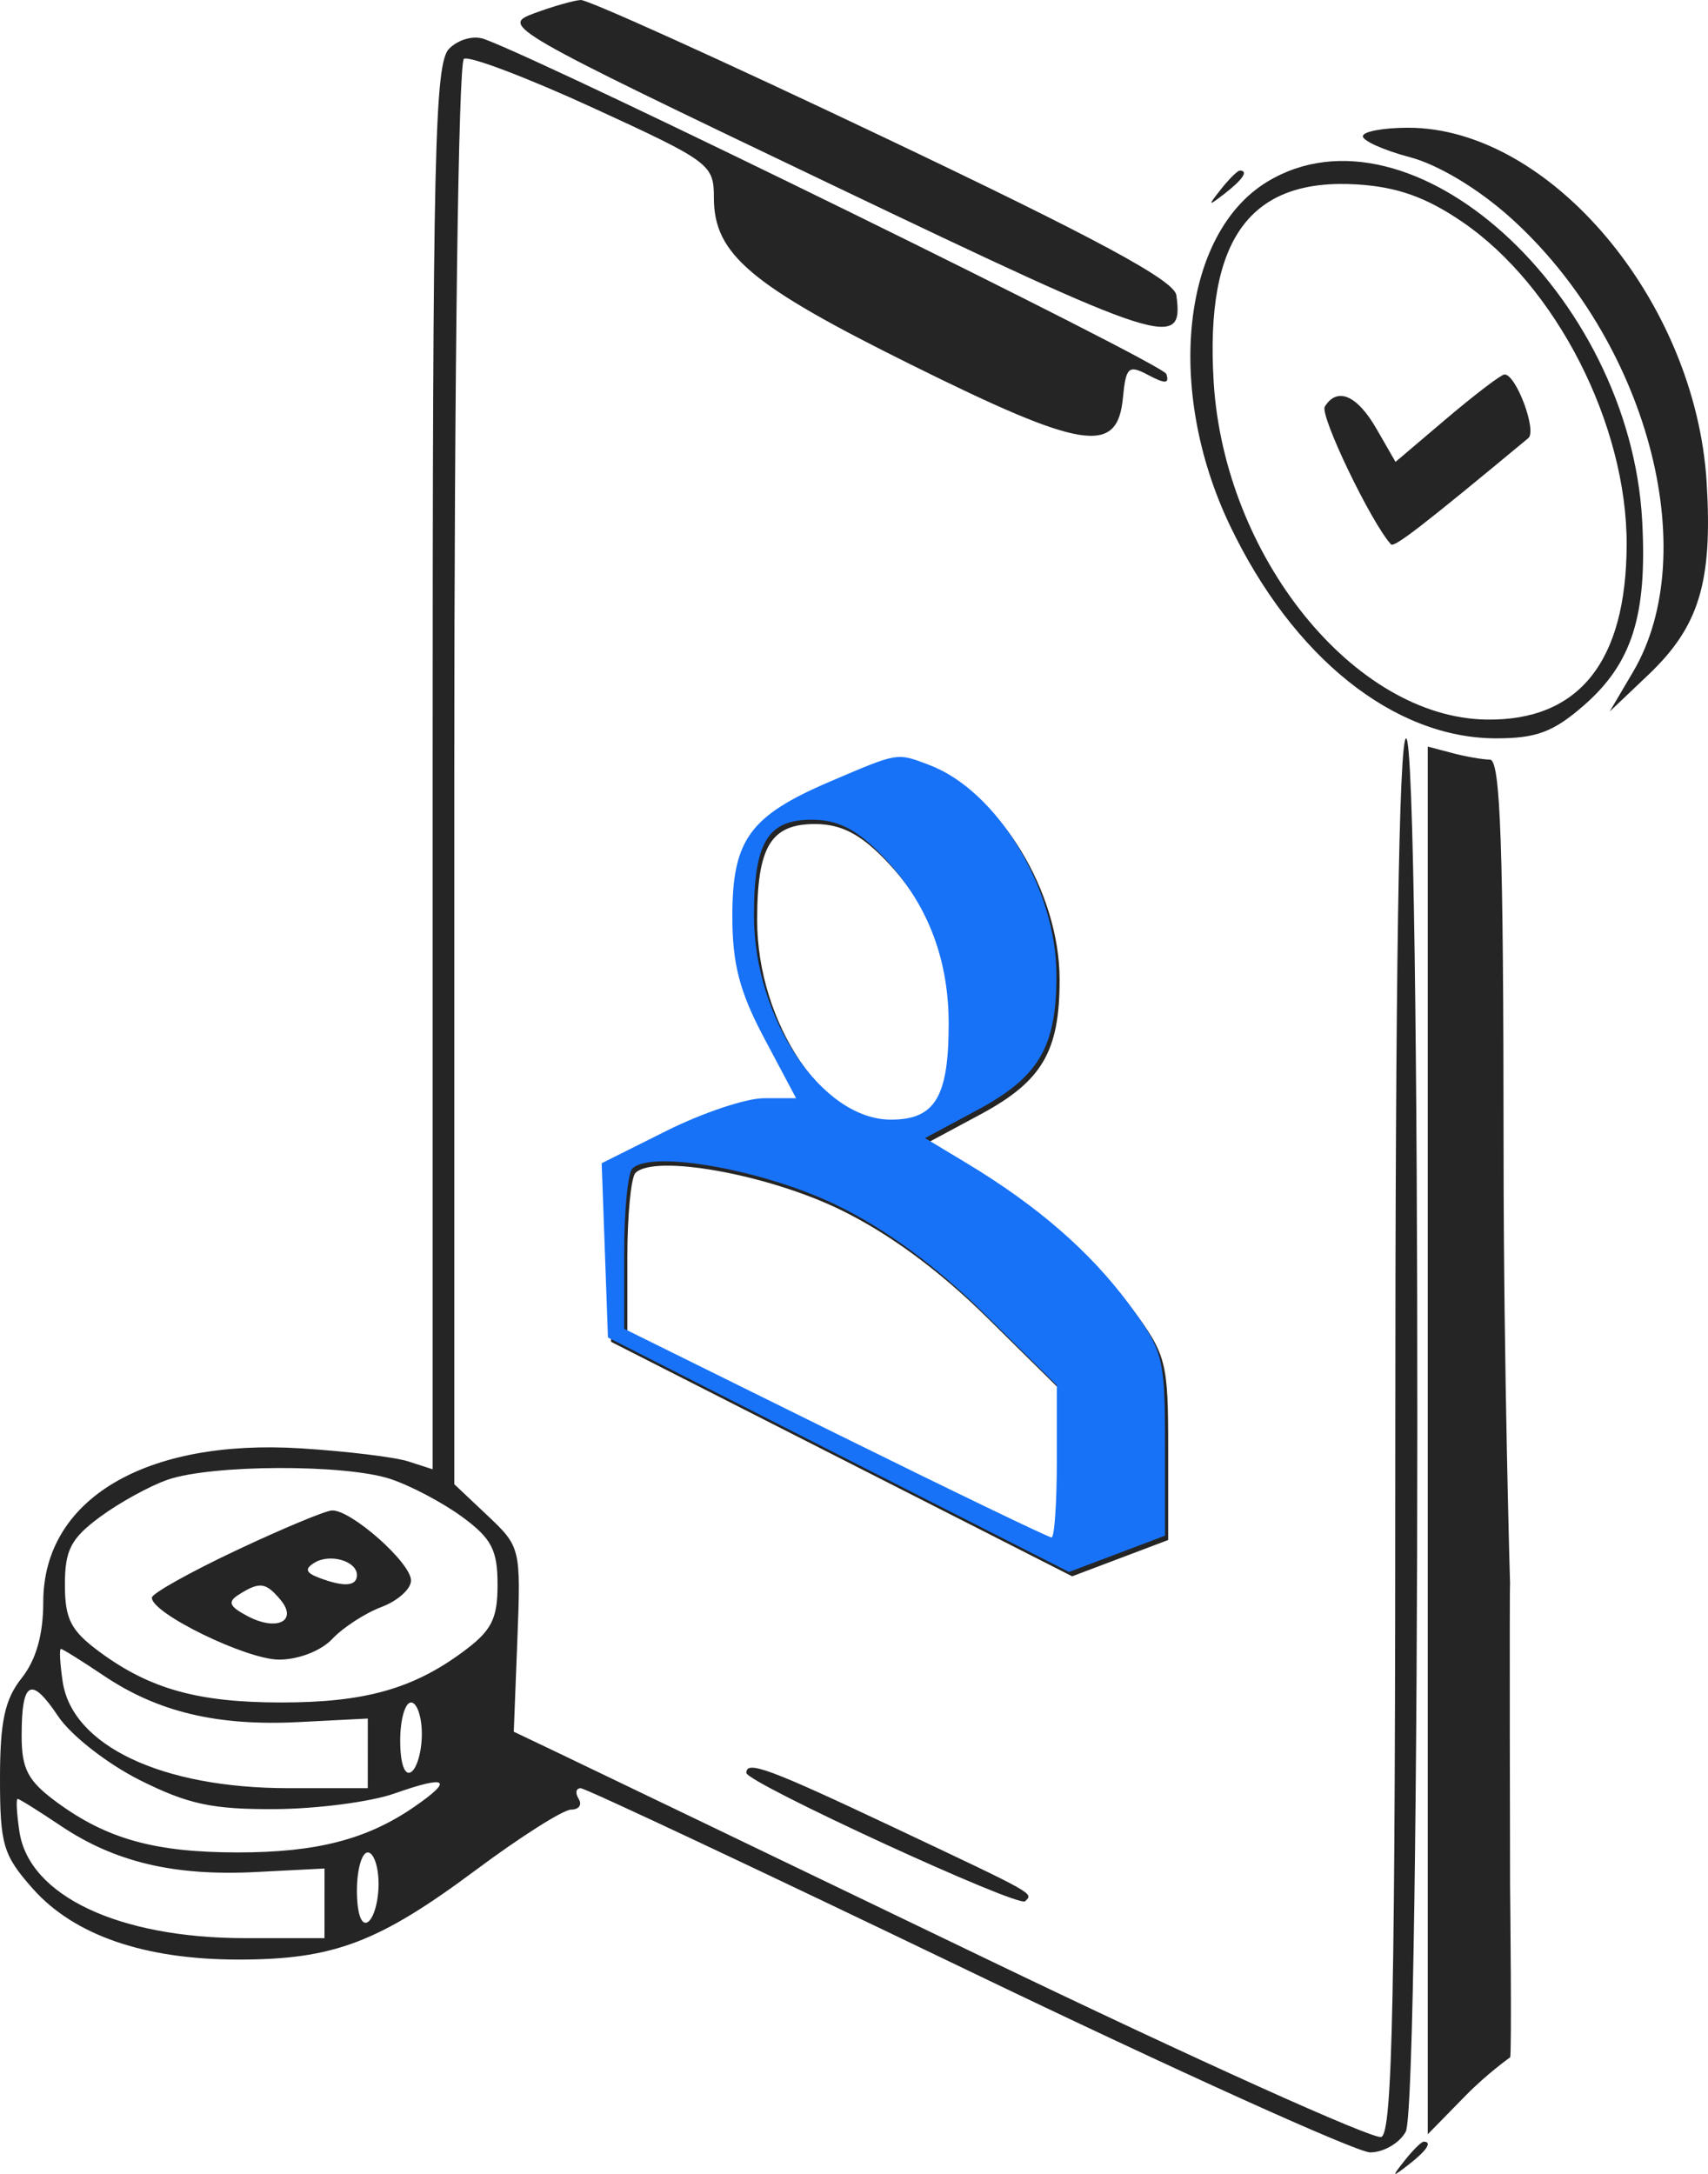 <svg width="88" height="112" viewBox="0 0 88 112" fill="none" xmlns="http://www.w3.org/2000/svg">
<path fill-rule="evenodd" clip-rule="evenodd" d="M27.509 0.69C25.792 1.326 26.072 1.488 42.795 9.488C60.099 17.767 61.001 18.057 60.608 15.208C60.502 14.447 56.548 12.313 45.524 7.067C37.307 3.157 30.285 -0.023 29.921 0C29.555 0.023 28.47 0.333 27.509 0.69ZM23.143 2.505C22.396 3.245 22.291 7.8 22.291 39.524V75.699L21.037 75.294C20.348 75.072 17.857 74.769 15.502 74.621C7.477 74.119 2.229 77.25 2.229 82.54C2.229 84.219 1.859 85.521 1.115 86.458C0.247 87.55 0 88.697 0 91.631C0 95.041 0.161 95.583 1.689 97.305C3.819 99.709 7.446 100.959 12.289 100.959C17.184 100.959 19.495 100.086 24.526 96.338C26.819 94.629 29.024 93.232 29.427 93.232C29.83 93.232 30.004 92.984 29.815 92.68C29.625 92.376 29.673 92.129 29.921 92.131C30.169 92.132 39.14 96.354 49.856 101.513C60.572 106.672 69.905 110.893 70.595 110.893C71.285 110.893 72.11 110.413 72.427 109.826C73.211 108.375 73.23 38.04 72.447 38.04C72.081 38.04 71.889 50.372 71.889 73.932C71.889 102.827 71.749 109.878 71.167 110.098C70.769 110.25 61.553 106.092 50.687 100.859C39.82 95.626 29.926 90.866 28.7 90.282L26.471 89.219L26.656 84.464C26.839 79.772 26.819 79.689 25.123 78.089L23.406 76.468V39.901C23.406 19.097 23.62 3.204 23.902 3.031C24.175 2.863 27.185 4.007 30.59 5.572C36.586 8.327 36.781 8.473 36.781 10.184C36.781 13.092 38.645 14.672 46.929 18.782C55.79 23.178 57.567 23.46 57.853 20.517C58.011 18.894 58.138 18.78 59.172 19.328C60.039 19.788 60.261 19.773 60.09 19.265C59.91 18.73 28.601 3.358 24.955 2.014C24.408 1.813 23.628 2.025 23.143 2.505ZM70.218 7.019C70.218 7.259 71.306 7.745 72.636 8.097C74.095 8.483 76.14 9.709 77.791 11.186C84.83 17.485 87.791 28.421 84.136 34.621L82.934 36.66L84.924 34.769C87.547 32.276 88.241 29.988 87.931 24.86C87.367 15.514 79.85 6.581 72.549 6.581C71.267 6.581 70.218 6.778 70.218 7.019ZM65.303 9.357C60.897 12.018 60.017 20.051 63.364 27.063C66.612 33.871 71.825 38.04 77.086 38.04C79.153 38.04 80.03 37.712 81.588 36.357C84.092 34.18 84.875 31.706 84.608 26.818C83.971 15.123 72.675 4.907 65.303 9.357ZM62.902 9.755C62.209 10.63 62.228 10.649 63.112 9.963C64.041 9.242 64.335 8.789 63.877 8.789C63.761 8.789 63.322 9.224 62.902 9.755ZM75.335 11.428C80.183 14.731 83.831 21.894 83.809 28.069C83.788 34.099 81.345 37.145 76.586 37.073C69.775 36.971 63.075 28.673 62.53 19.664C62.085 12.306 64.401 9.142 69.968 9.505C72.011 9.639 73.483 10.166 75.335 11.428ZM74.541 21.555L71.9 23.797L70.919 22.092C69.923 20.359 68.899 19.919 68.257 20.948C67.982 21.388 70.633 26.908 71.666 28.046C71.829 28.227 73.311 27.081 78.743 22.572C79.2 22.192 78.1 19.26 77.512 19.294C77.331 19.305 75.995 20.323 74.541 21.555ZM73.561 74.211V109.959L75.538 107.942C76.626 106.833 77.803 105.997 77.803 105.997C77.9 105.997 77.803 97.166 77.803 97.166C77.803 97.166 77.765 81.289 77.803 81.642C77.803 81.642 77.472 70.583 77.468 59.427C77.463 43.576 77.31 39.142 76.766 39.136C76.383 39.133 75.505 38.979 74.815 38.796L73.561 38.464V74.211ZM42.936 40.487C38.787 42.26 37.895 43.488 37.895 47.428C37.895 49.897 38.268 51.324 39.538 53.714L41.179 56.805H39.521C38.61 56.805 36.356 57.559 34.514 58.48L31.163 60.155L31.325 64.644L31.486 69.133L43.364 75.173L55.241 81.213L57.714 80.278L60.187 79.343V74.633C60.187 70.144 60.097 69.804 58.287 67.361C56.304 64.685 53.59 62.334 49.965 60.15L47.823 58.86L50.508 57.419C53.697 55.707 54.599 54.171 54.593 50.458C54.587 45.982 51.54 40.956 48.029 39.631C46.351 38.998 46.469 38.978 42.936 40.487ZM45.559 44.249C47.883 46.627 49.041 49.525 49.041 52.961C49.041 56.744 48.34 57.909 46.066 57.909C42.509 57.909 39.01 52.7 39.01 47.404C39.01 43.621 39.71 42.456 41.985 42.456C43.309 42.456 44.286 42.946 45.559 44.249ZM43.264 62.311C45.789 63.537 48.37 65.431 50.852 67.881L54.614 71.593V75.514C54.614 77.669 54.49 79.434 54.339 79.434C54.187 79.434 49.172 77.016 43.193 74.059L32.322 68.685V64.769C32.322 62.615 32.511 60.663 32.74 60.432C33.711 59.455 39.513 60.491 43.264 62.311ZM20.119 76.199C21.16 76.544 22.828 77.426 23.824 78.159C25.327 79.264 25.635 79.856 25.635 81.642C25.635 83.428 25.327 84.019 23.824 85.125C21.239 87.026 18.76 87.713 14.489 87.713C10.218 87.713 7.74 87.026 5.155 85.125C3.651 84.019 3.344 83.428 3.344 81.642C3.344 79.857 3.652 79.262 5.155 78.152C6.151 77.417 7.718 76.555 8.638 76.237C10.909 75.45 17.792 75.428 20.119 76.199ZM12.145 79.89C9.784 81.005 7.84 82.094 7.826 82.308C7.776 83.104 12.696 85.505 14.377 85.505C15.38 85.505 16.544 85.052 17.122 84.437C17.675 83.85 18.813 83.111 19.652 82.795C20.491 82.479 21.177 81.864 21.177 81.429C21.177 80.511 18.061 77.758 17.093 77.821C16.734 77.844 14.507 78.775 12.145 79.89ZM18.39 81.149C18.39 81.73 17.724 81.777 16.439 81.289C15.747 81.026 15.687 80.828 16.203 80.512C17.004 80.022 18.39 80.425 18.39 81.149ZM14.448 82.42C15.366 83.515 14.264 84.064 12.754 83.264C11.795 82.755 11.709 82.529 12.324 82.143C13.383 81.479 13.693 81.519 14.448 82.42ZM5.346 86.332C8.142 88.211 11.201 88.938 15.409 88.722L18.95 88.541L18.949 90.334L18.948 92.128H14.851C8.341 92.128 3.719 89.942 3.228 86.631C3.091 85.708 3.05 84.953 3.137 84.953C3.223 84.953 4.218 85.573 5.346 86.332ZM7.206 91.714C9.681 92.956 10.947 93.227 14.171 93.207C16.338 93.194 19.105 92.833 20.32 92.404C23.047 91.442 23.396 91.674 21.348 93.087C18.912 94.768 16.318 95.439 12.26 95.439C7.989 95.439 5.511 94.752 2.926 92.852C1.438 91.758 1.115 91.147 1.115 89.432C1.115 86.589 1.597 86.331 2.997 88.425C3.655 89.409 5.525 90.871 7.206 91.714ZM21.734 89.336C21.734 90.229 21.483 91.112 21.177 91.3C20.845 91.503 20.619 90.846 20.619 89.677C20.619 88.597 20.87 87.713 21.177 87.713C21.483 87.713 21.734 88.443 21.734 89.336ZM38.453 91.339C38.453 91.841 52.471 98.297 52.817 97.955C53.245 97.531 53.437 97.639 46.047 94.149C39.618 91.113 38.453 90.682 38.453 91.339ZM3.117 94.059C5.913 95.938 8.972 96.665 13.18 96.449L16.721 96.267L16.72 98.061L16.718 99.855H12.622C6.112 99.855 1.49 97.669 0.999 94.358C0.862 93.435 0.821 92.68 0.908 92.68C0.994 92.68 1.988 93.3 3.117 94.059ZM19.505 97.063C19.505 97.956 19.254 98.839 18.948 99.027C18.616 99.23 18.39 98.573 18.39 97.404C18.39 96.324 18.641 95.439 18.948 95.439C19.254 95.439 19.505 96.17 19.505 97.063ZM72.375 111.307C71.683 112.182 71.702 112.202 72.586 111.516C73.514 110.794 73.809 110.341 73.351 110.341C73.235 110.341 72.796 110.776 72.375 111.307Z" fill="#252525"/>
<path fill-rule="evenodd" clip-rule="evenodd" d="M42.773 40.263C38.624 42.036 37.732 43.264 37.732 47.204C37.732 49.673 38.105 51.1 39.374 53.489L41.016 56.581H39.358C38.446 56.581 36.193 57.335 34.35 58.256L31 59.931L31.162 64.42L31.323 68.909L43.201 74.949L55.078 80.989L57.551 80.054L60.023 79.119V74.409C60.023 69.92 59.934 69.579 58.124 67.137C56.141 64.461 53.427 62.11 49.802 59.926L47.66 58.636L50.345 57.194C53.534 55.483 54.435 53.946 54.43 50.234C54.424 45.758 51.377 40.732 47.866 39.407C46.188 38.774 46.306 38.754 42.773 40.263ZM45.396 44.025C47.72 46.402 48.878 49.3 48.878 52.737C48.878 56.52 48.177 57.685 45.902 57.685C42.346 57.685 38.846 52.475 38.846 47.18C38.846 43.397 39.547 42.231 41.822 42.231C43.146 42.231 44.122 42.721 45.396 44.025ZM43.101 62.087C45.625 63.313 48.207 65.207 50.689 67.656L54.45 71.369V75.29C54.45 77.445 54.327 79.21 54.176 79.21C54.024 79.21 49.009 76.791 43.03 73.835L32.159 68.461V64.545C32.159 62.391 32.347 60.439 32.577 60.208C33.548 59.23 39.35 60.267 43.101 62.087Z" fill="#1772F8"/>
</svg>
